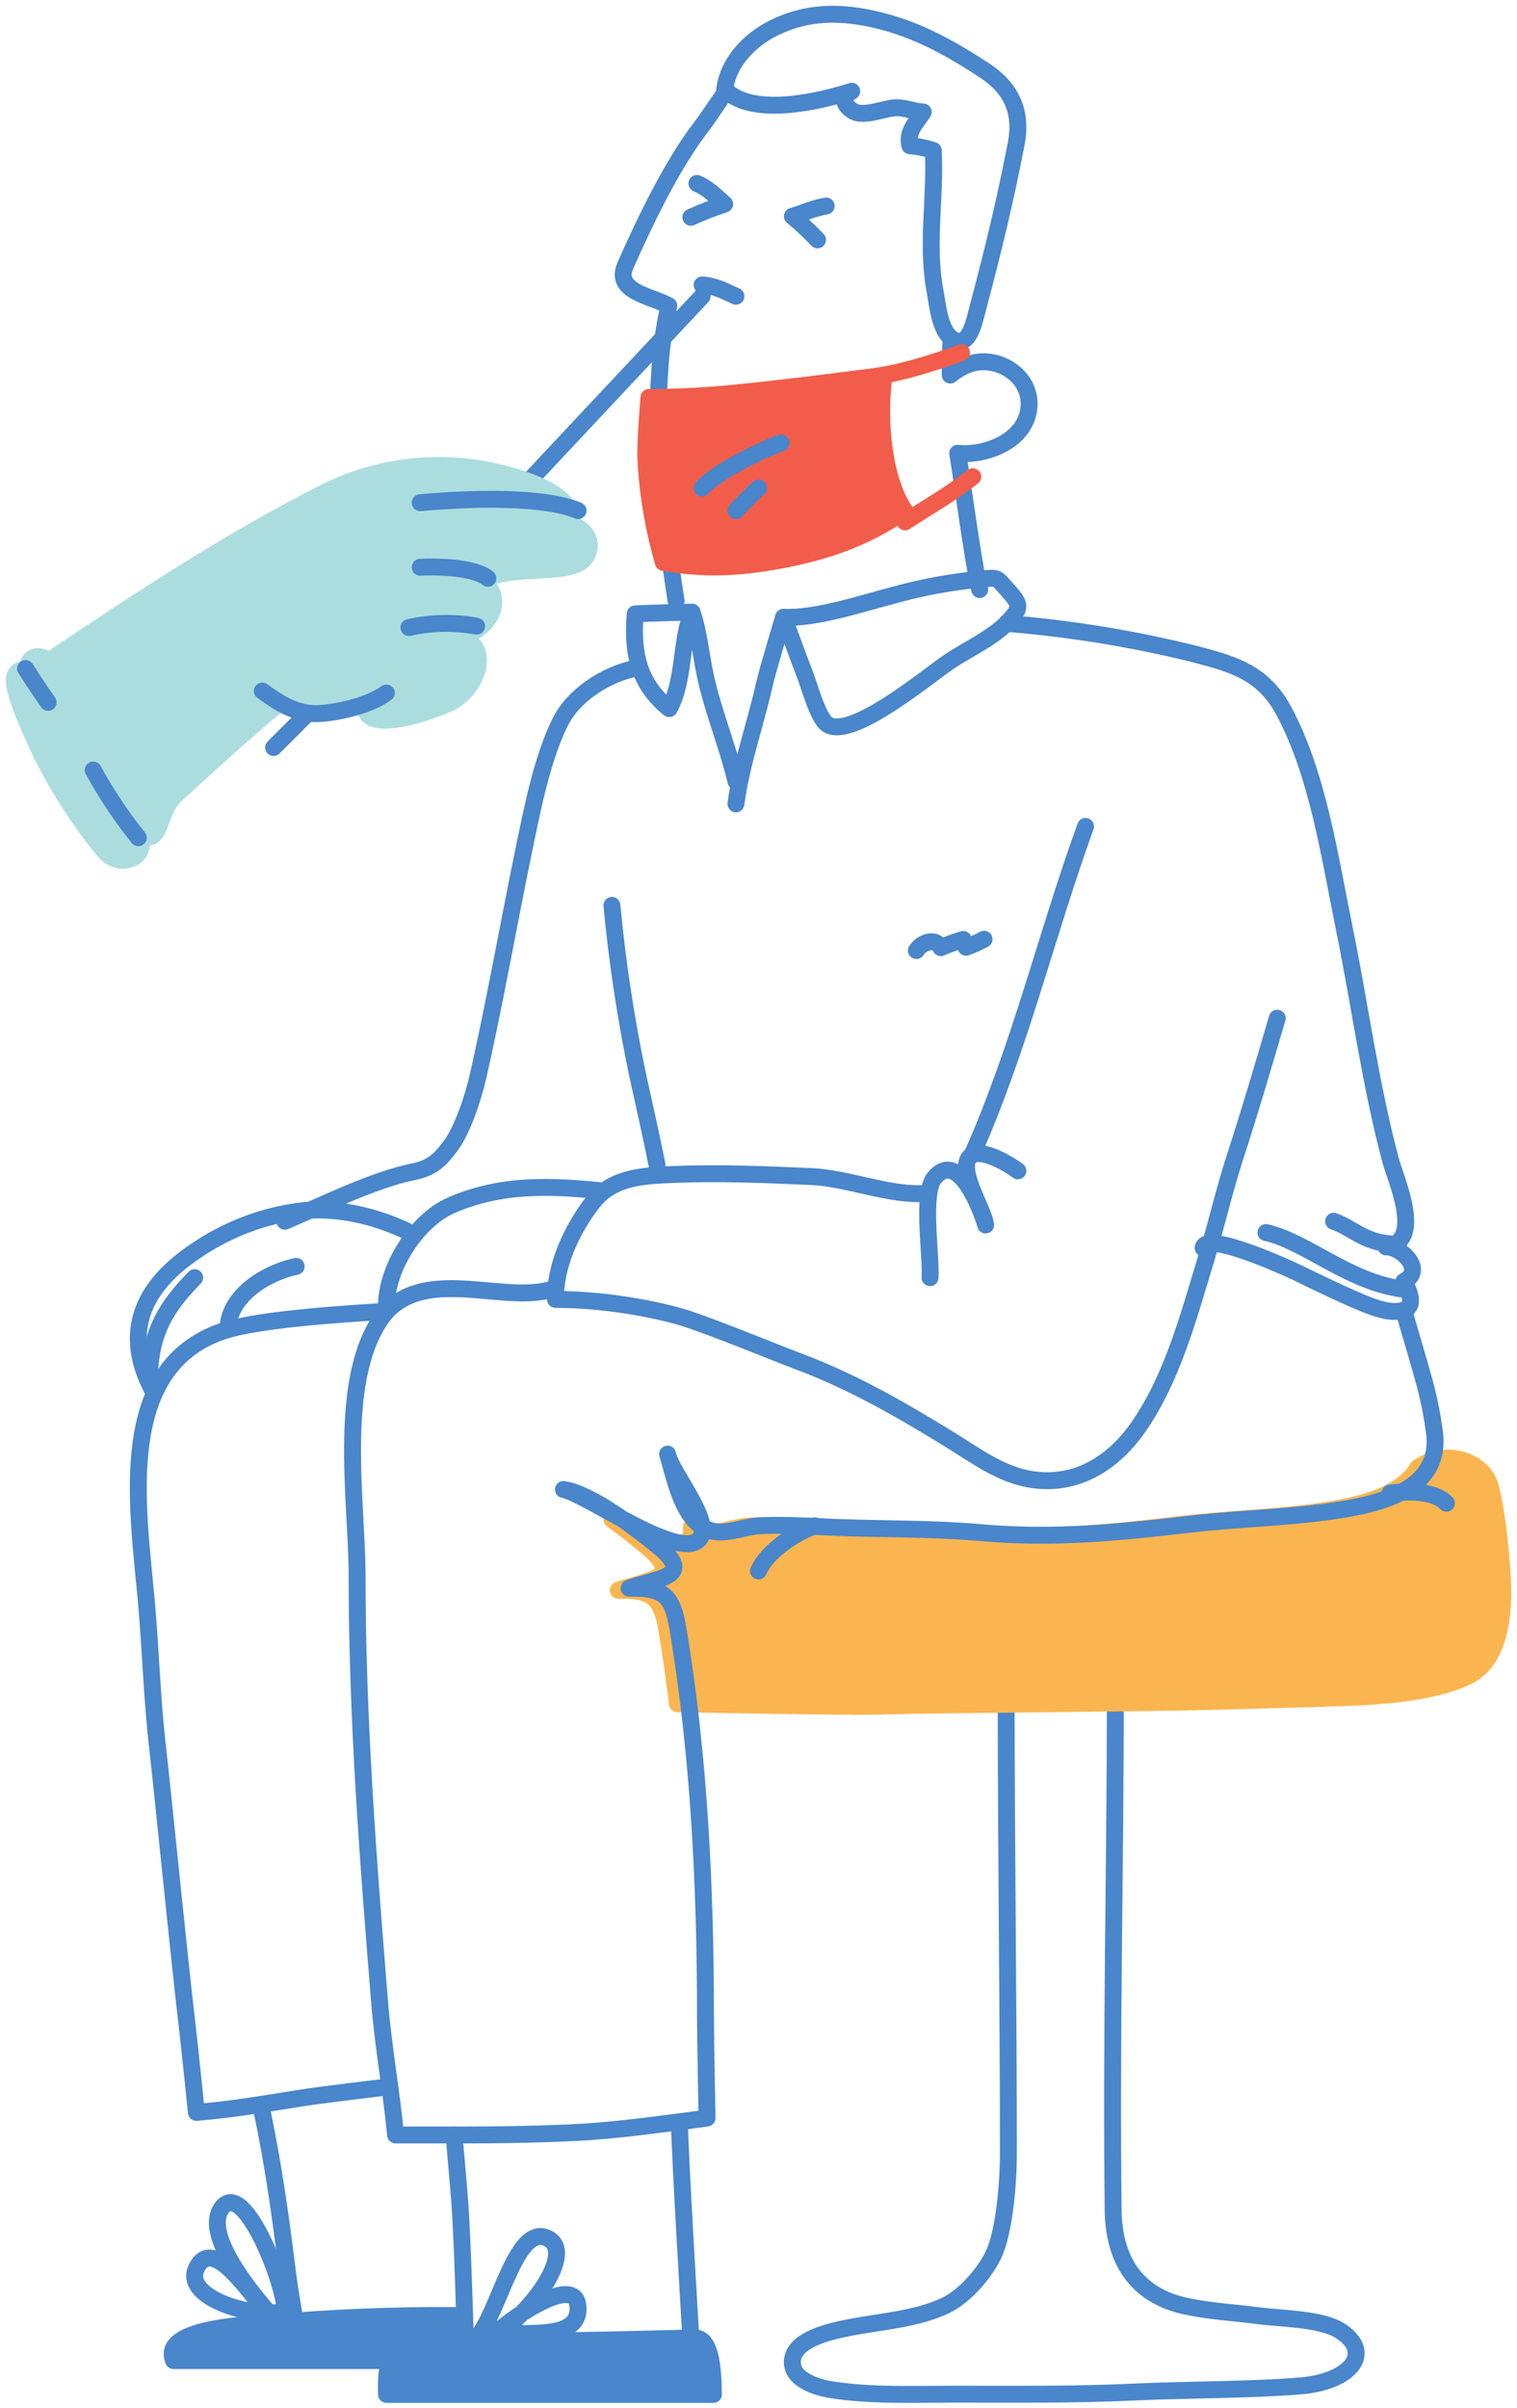 <svg width="213" height="338" viewBox="0 0 213 338" fill="none" xmlns="http://www.w3.org/2000/svg">
<path d="M141.278 238.569C141.278 259.907 141.584 280.743 141.584 302.17C141.584 307.035 140.961 312.6 139.85 315.61C138.998 318.117 135.865 322.114 132.796 323.586C128.594 325.585 123.515 325.842 119.066 326.74C116.885 327.177 111.583 328.248 111.266 331.257C110.978 334.01 114.716 335.105 116.685 335.416C122.293 336.302 128.229 336.05 133.866 336.05C142.324 336.05 150.795 336.146 159.229 335.751C167.094 335.386 175.464 335.476 182.571 334.89C189.677 334.303 192.945 330.228 188.155 327.141C185.509 325.441 179.673 325.441 176.657 325.034C173.301 324.586 169.98 324.436 166.612 323.718C159.817 322.306 156.384 317.549 156.296 310.195C156.002 286.134 156.602 262.019 156.602 237.917" stroke="#4986CB" stroke-width="2.375" stroke-linecap="round" stroke-linejoin="round"/>
<path d="M210.971 222.132C210.84 218.393 210.106 211.344 209.123 208.301C208.139 205.258 203.297 203.197 199.099 205.973C196.845 209.822 191.223 211.204 186.673 211.938C179.709 213.059 172.691 213.15 165.703 213.98C155.489 215.192 146.485 216.126 136.146 215.192C128.794 214.52 121.239 214.75 113.923 214.35C111.085 214.192 108.145 214.089 105.313 214.192C103.274 214.271 100.883 215.368 98.862 215.047C98.222 214.946 97.612 214.706 97.073 214.344C97.14 214.66 97.137 214.987 97.063 215.302C96.99 215.616 96.849 215.91 96.649 216.162C95.093 217.932 90.365 215.714 85.917 213.283C87.825 214.647 89.59 216.071 90.877 217.15C96.244 221.623 90.842 221.726 86.829 223.211C91.599 223.151 92.881 224.139 93.674 228.976C94.231 232.337 94.713 235.728 95.123 239.146H95.683C95.683 239.146 118.449 239.601 123.112 239.48C134.023 239.183 159.036 239.11 169.948 238.813C177.854 238.595 181.325 238.546 189.237 238.255C194.401 238.067 201.466 237.534 206.105 235.273C210.452 233.121 211.168 227.012 210.971 222.132Z" fill="#FAB550" stroke="#FAB550" stroke-width="2.375" stroke-linecap="round" stroke-linejoin="round"/>
<path d="M98.584 41.584L74.834 66.917" stroke="#4986CB" stroke-width="2.375" stroke-linecap="round" stroke-linejoin="round"/>
<path d="M43.166 100.167L38.416 104.917" stroke="#4986CB" stroke-width="2.375" stroke-linecap="round" stroke-linejoin="round"/>
<path d="M80.397 73.546C80.758 69.457 74.015 67.377 71.149 66.626C62.695 64.291 53.688 65.139 45.809 69.01C31.98 76.002 19.712 84.174 6.734 92.853C6.734 92.853 5.795 91.72 4.689 92.322C3.584 92.924 4.098 93.937 4.158 94.456C4.039 94.456 2.385 93.264 2.03 95.159C1.676 97.055 4.542 103.134 6.019 106.228C8.379 110.879 11.222 115.265 14.499 119.311C16.154 121.344 18.228 120.843 19.127 120.104C20.025 119.365 20.06 117.797 19.552 116.575C21.408 118.876 22.217 116.2 22.507 115.503C23.098 114.138 23.257 112.85 24.989 111.277C29.587 107.104 34.687 102.389 39.403 98.551C41.044 99.664 42.992 100.227 44.969 100.16C47.818 99.969 52.35 98.849 54.738 96.888C52.445 98.73 50.53 99.332 51.783 100.464C53.45 101.954 58.745 100.536 62.917 98.759C67.089 96.983 69.471 90.164 63.98 89.336C68.082 89.336 71.539 84.198 67.585 81.432L67.331 81.557L67.556 81.414C73.294 78.839 81.845 81.51 82.684 77.129C83.015 75.561 82.07 74.404 80.397 73.546Z" fill="#ABDDDF" stroke="#ABDDDF" stroke-width="2.375" stroke-linecap="round" stroke-linejoin="round"/>
<path d="M101.75 13.083C100.5 14.854 99.381 16.625 98.333 17.965C94.264 23.318 90.533 31.11 87.802 37.284C86.18 40.949 91.504 41.551 93.909 42.915C93.308 45.643 92.902 48.411 92.694 51.196C92.422 55.682 92.15 59.2 92.375 63.674C92.594 67.9 93.832 77.25 94.927 84.333" stroke="#4986CB" stroke-width="2.375" stroke-linecap="round" stroke-linejoin="round"/>
<path d="M137.556 82.75C136.682 79.403 135.052 67.025 134.467 63.618C138.289 64.012 143.553 62.038 144.382 57.829C145.086 54.337 142.525 51.61 139.578 50.948C137.023 50.377 135.149 51.306 133.417 52.648C133.417 51.081 133.417 49.502 133.53 47.917" stroke="#4986CB" stroke-width="2.375" stroke-linecap="round" stroke-linejoin="round"/>
<path d="M127.083 71.766C123.737 66.856 123.348 57.813 124.145 52.667C124.145 52.667 110.462 54.502 102.307 55.261C98.631 55.598 94.865 55.788 91.111 55.788C91.111 55.788 90.602 62.107 90.674 64.233C90.921 69.212 91.748 74.146 93.138 78.938C98.751 79.915 103.494 79.749 109.376 78.665C114.989 77.629 120.056 76.054 124.967 73.057L127.083 71.766Z" fill="#F15D4A" stroke="#F15D4A" stroke-width="2.375" stroke-linecap="round" stroke-linejoin="round"/>
<path d="M109.667 62.167C106.75 63.19 100.167 66.506 98.584 68.5" stroke="#4986CB" stroke-width="2.375" stroke-linecap="round" stroke-linejoin="round"/>
<path d="M106.5 68.5C106.141 68.804 103.703 71.211 103.333 71.667" stroke="#4986CB" stroke-width="2.375" stroke-linecap="round" stroke-linejoin="round"/>
<path d="M98.584 40C100.439 40.118 101.854 40.91 103.333 41.583" stroke="#4986CB" stroke-width="2.375" stroke-linecap="round" stroke-linejoin="round"/>
<path d="M97.856 25.75C99.29 26.33 100.536 27.558 101.75 28.644C100.136 29.172 98.55 29.791 97 30.5" stroke="#4986CB" stroke-width="2.375" stroke-linecap="round" stroke-linejoin="round"/>
<path d="M116 28.917C114.109 29.238 112.808 29.92 111.25 30.355C112.481 31.373 113.662 32.479 114.786 33.667" stroke="#4986CB" stroke-width="2.375" stroke-linecap="round" stroke-linejoin="round"/>
<path d="M101.75 12.543C105.688 16.552 115.186 14.195 119.594 12.809C118.095 13.632 118.404 14.704 119.707 15.557C121.217 16.57 124.31 15.107 125.892 15.125C127.189 15.125 128.355 15.658 129.633 15.717C128.819 17.02 127.195 18.531 127.76 20.456C128.875 20.545 129.976 20.767 131.037 21.119C131.394 27.83 130.032 34.263 131.311 41.004C131.656 42.84 131.953 46.506 133.773 47.614C136.021 48.988 136.747 45.357 137.282 43.29C139.394 35.359 141.142 28.162 142.683 20.189C143.504 15.913 142.195 12.489 138.264 9.907C133.898 7.046 129.556 4.576 124.584 3.178C119.231 1.685 114.086 1.336 108.959 3.77C106.259 5.002 102.375 7.97 101.75 12.543Z" stroke="#4986CB" stroke-width="2.375" stroke-linecap="round" stroke-linejoin="round"/>
<path d="M103.333 112.833C104.065 107.257 106.061 101.668 107.302 96.168C107.835 93.817 110.025 86.642 110.025 86.642C110.955 89.081 111.98 92.019 112.952 94.493C113.537 95.903 114.825 100.857 116.201 101.703C119.672 103.831 130.362 94.804 133.336 92.824C135.982 91.061 139.559 89.475 141.719 87.089C143.399 85.238 143.317 84.873 141.438 82.769C139.805 80.948 140.22 81.054 137.492 81.306C133.496 81.698 129.541 82.427 125.667 83.487C121.142 84.662 114.69 86.854 110.001 86.642" stroke="#4986CB" stroke-width="2.375" stroke-linecap="round" stroke-linejoin="round"/>
<path d="M103.333 109.667C102.149 104.685 100.164 99.958 99.068 94.976C98.387 91.869 98.138 88.72 97.173 85.917C95.508 90.097 96.142 95.516 93.968 99.46C89.698 96.038 88.726 91.699 89.188 86.165C91.718 86.026 97.173 85.917 97.173 85.917" stroke="#4986CB" stroke-width="2.375" stroke-linecap="round" stroke-linejoin="round"/>
<path d="M141.333 87.5C150.133 88.206 158.862 89.619 167.438 91.725C172.946 93.174 177.258 94.24 180.233 99.741C185.06 108.681 186.74 120.499 188.775 130.439C190.97 141.238 192.396 152.144 195.229 162.776C196.004 165.708 199.997 174.32 194.602 175.011C196.891 175.011 200.133 178.325 197.104 179.88C197.879 181.108 198.642 183.17 197.376 183.778C196.11 184.386 194.223 184.034 192.052 183.182C189.473 182.169 184.954 180.011 182.369 178.736C180.718 177.926 169.254 172.717 168.929 175.16" stroke="#4986CB" stroke-width="2.375" stroke-linecap="round" stroke-linejoin="round"/>
<path d="M196.75 180.917C189.136 179.787 183.377 174.269 177.75 173" stroke="#4986CB" stroke-width="2.375" stroke-linecap="round" stroke-linejoin="round"/>
<path d="M195.167 174.583C191.518 174.333 189.732 172.258 187.25 171.417" stroke="#4986CB" stroke-width="2.375" stroke-linecap="round" stroke-linejoin="round"/>
<path d="M179.333 142.917C177.522 149.132 175.349 156.479 173.384 162.487C171.85 167.231 170.749 172.106 169.293 176.88C166.853 184.874 164.592 193.485 159.82 200.328C156.185 205.535 151.011 208.577 144.937 207.676C140.526 207.024 136.986 204.284 133.161 201.941C126.465 197.837 119.799 193.989 112.44 191.213C107.775 189.434 101.529 186.837 96.858 185.23C93.637 184.121 85.846 182.389 78.002 182.389C77.919 176.814 81.11 171.406 83.33 168.636C86.083 165.191 90.405 165.031 94.377 164.859C100.925 164.58 107.337 164.859 113.855 165.138C119.148 165.363 124.867 167.889 130.083 167.51" stroke="#4986CB" stroke-width="2.375" stroke-linecap="round" stroke-linejoin="round"/>
<path d="M130.585 179.333C130.792 176.268 129.367 167.565 131.194 165.321C134.574 161.231 137.813 169.88 138.392 171.94C138.155 169.791 134.44 164.255 136.157 162.386C137.655 160.761 142.314 163.838 142.917 164.339" stroke="#4986CB" stroke-width="2.375" stroke-linecap="round" stroke-linejoin="round"/>
<path d="M136.583 161.917C143.319 146.633 146.771 131.651 152.417 116" stroke="#4986CB" stroke-width="2.375" stroke-linecap="round" stroke-linejoin="round"/>
<path d="M128.667 133.417C129.409 132.26 131.355 131.534 132.097 133.018C133.098 132.575 134.152 132.188 135.247 131.861C135.331 132.22 135.663 132.471 135.639 132.958C136.537 132.642 137.384 132.265 138.167 131.833" stroke="#4986CB" stroke-width="2.375" stroke-linecap="round" stroke-linejoin="round"/>
<path d="M85.917 127.083C86.666 134.989 87.852 142.837 89.466 150.584C90.389 154.843 91.435 159.378 92.25 163.5" stroke="#4986CB" stroke-width="2.375" stroke-linecap="round" stroke-linejoin="round"/>
<path d="M197.298 184.657C197.298 184.657 199.406 191.783 200.032 194.111C200.64 196.394 201.102 198.713 201.413 201.054C202.432 208.842 194.267 210.975 188.079 211.944C181.123 213.037 174.114 213.125 167.134 213.935C156.933 215.117 147.94 216.027 137.619 215.117C130.27 214.461 122.701 214.685 115.418 214.295C112.583 214.142 109.647 214.041 106.818 214.142C104.781 214.219 102.393 215.288 100.374 214.975C95.985 214.284 94.877 207.884 93.734 204.097C94.24 206.744 100.285 213.705 98.171 216.05C95.372 219.152 82.329 209.681 79.114 209.066C82.99 209.657 89.166 214.384 92.382 217.013C97.742 221.374 92.346 221.475 88.338 222.922C93.103 222.863 94.383 223.826 95.175 228.542C98.183 246.41 99.058 265.118 99.058 283.187C99.058 286.023 99.272 297.291 99.272 297.291C99.272 297.291 95.842 297.764 93.871 298.012C89.339 298.603 84.878 299.135 80.305 299.348C75.016 299.596 69.716 299.667 64.422 299.667H55.542C54.994 293.817 53.797 287.169 53.309 281.119C51.695 261.295 50.141 241.234 50.141 221.274C50.141 210.585 47.103 192.681 54.256 184.083" stroke="#4986CB" stroke-width="2.375" stroke-linecap="round" stroke-linejoin="round"/>
<path d="M195.167 209.574C197.887 209.253 201.494 209.288 203.083 211" stroke="#4986CB" stroke-width="2.375" stroke-linecap="round" stroke-linejoin="round"/>
<path d="M106.5 220.5C107.769 217.588 111.93 215.016 114.417 214.167" stroke="#4986CB" stroke-width="2.375" stroke-linecap="round" stroke-linejoin="round"/>
<path d="M100.167 336.083H54.275C54.071 330.687 55.052 330.385 59.639 329.613C65.78 328.578 72.459 328.514 78.717 328.527C84.747 328.527 95.463 328.167 97.596 328.167C99.729 328.167 100.143 332.18 100.167 336.083Z" fill="#4986CB" stroke="#4986CB" stroke-width="2.375" stroke-linecap="round" stroke-linejoin="round"/>
<path d="M97 328.167C97 328.167 95.417 301.891 95.417 298.083" stroke="#4986CB" stroke-width="2.375" stroke-linecap="round" stroke-linejoin="round"/>
<path d="M65.333 328.167C65.333 328.167 64.954 314.562 64.561 309.112C64.447 307.559 63.75 299.667 63.75 299.667" stroke="#4986CB" stroke-width="2.375" stroke-linecap="round" stroke-linejoin="round"/>
<path d="M54.25 292.946C54.25 292.946 44.976 294.043 41.989 294.526C37.134 295.307 32.625 296.077 27.574 296.5C27.574 296.5 26.656 287.453 26.167 283.338C25.248 275.645 22.708 250.245 22.147 245.456C21.33 238.514 21.163 231.495 20.525 224.518C19.296 211.117 16.249 191.997 31.23 186.857C35.78 185.294 47.07 184.471 53.892 184.083" stroke="#4986CB" stroke-width="2.375" stroke-linecap="round" stroke-linejoin="round"/>
<path d="M36.833 296.5C38.4 303.972 39.438 311.425 40.377 319.048C40.71 321.746 41.583 326.584 41.583 326.584" stroke="#4986CB" stroke-width="2.375" stroke-linecap="round" stroke-linejoin="round"/>
<path d="M63.99 325.007C55.472 324.947 46.957 325.286 38.477 326.024C36.252 326.233 22.336 326.486 24.369 331.333H65.333L63.99 325.007Z" fill="#4986CB" stroke="#4986CB" stroke-width="2.375" stroke-linecap="round" stroke-linejoin="round"/>
<path d="M39.996 324.382C40.18 321.045 34.329 305.766 31.177 309.857C28.3 313.606 35.652 322.287 38.08 325C36.216 323.93 30.204 313.245 27.633 318.276C25.452 322.533 35.762 325.578 39.996 324.382Z" stroke="#4986CB" stroke-width="2.375" stroke-linecap="round" stroke-linejoin="round"/>
<path d="M66.916 328.167C70.055 324.696 72.385 312.213 76.773 314.112C81.16 316.011 74.038 325.309 69.272 327.839C70.757 326.137 81.465 318.315 81.16 324.268C80.893 329.334 70.726 326.506 66.916 328.167Z" stroke="#4986CB" stroke-width="2.375" stroke-linecap="round" stroke-linejoin="round"/>
<path d="M77.885 180.83C71.29 183.228 60.279 177.707 54.271 184.083C53.9 178.293 58.456 171.33 63.309 169.196C70.275 166.143 77.182 166.418 84.334 167.133" stroke="#4986CB" stroke-width="2.375" stroke-linecap="round" stroke-linejoin="round"/>
<path d="M41.583 177.75C37.749 178.564 32.778 181.387 32.083 185.667" stroke="#4986CB" stroke-width="2.375" stroke-linecap="round" stroke-linejoin="round"/>
<path d="M57.417 172.933C52.785 170.699 46.906 169.2 41.329 170.097C36.312 170.873 31.532 172.781 27.34 175.678C21.092 179.893 16.639 186.13 21.443 195.167" stroke="#4986CB" stroke-width="2.375" stroke-linecap="round" stroke-linejoin="round"/>
<path d="M27.334 179.333C23.441 183.305 20.994 187.022 21 193.583" stroke="#4986CB" stroke-width="2.375" stroke-linecap="round" stroke-linejoin="round"/>
<path d="M40 171.417C45.441 169.09 52.545 165.556 58.159 164.443C60.865 163.902 62.045 162.503 63.332 160.748C64.935 158.547 66.401 154.203 67.104 151.151C69.548 140.387 71.479 129.242 73.737 118.395C74.864 112.963 76.187 106.394 78.618 101.426C80.579 97.427 85.251 94.637 89.083 93.833" stroke="#4986CB" stroke-width="2.375" stroke-linecap="round" stroke-linejoin="round"/>
<path d="M66.916 87.888C63.77 87.311 60.535 87.378 57.416 88.084" stroke="#4986CB" stroke-width="2.375" stroke-linecap="round" stroke-linejoin="round"/>
<path d="M19.417 117.583C17.062 114.643 14.943 111.464 13.084 108.083" stroke="#4986CB" stroke-width="2.375" stroke-linecap="round" stroke-linejoin="round"/>
<path d="M3.583 93.833C5.064 96.188 6.75 98.583 6.75 98.583" stroke="#4986CB" stroke-width="2.375" stroke-linecap="round" stroke-linejoin="round"/>
<path d="M123.917 52.667C128.544 51.932 135 49.5 135 49.5" stroke="#F15D4A" stroke-width="2.375" stroke-linecap="round" stroke-linejoin="round"/>
<path d="M136.583 66.916C133.213 69.545 130.525 70.995 127.083 73.25" stroke="#F15D4A" stroke-width="2.375" stroke-linecap="round" stroke-linejoin="round"/>
<path d="M68.5 81.167C66.063 79.217 59 79.617 59 79.617" stroke="#4986CB" stroke-width="2.375" stroke-linecap="round" stroke-linejoin="round"/>
<path d="M59 70.558C62.972 70.198 75.396 69.287 81.167 71.667" stroke="#4986CB" stroke-width="2.375" stroke-linecap="round" stroke-linejoin="round"/>
<path d="M36.833 97C39.225 98.749 41.787 100.345 44.839 100.151C47.583 99.983 51.95 98.996 54.25 97.268" stroke="#4986CB" stroke-width="2.375" stroke-linecap="round" stroke-linejoin="round"/>
</svg>
